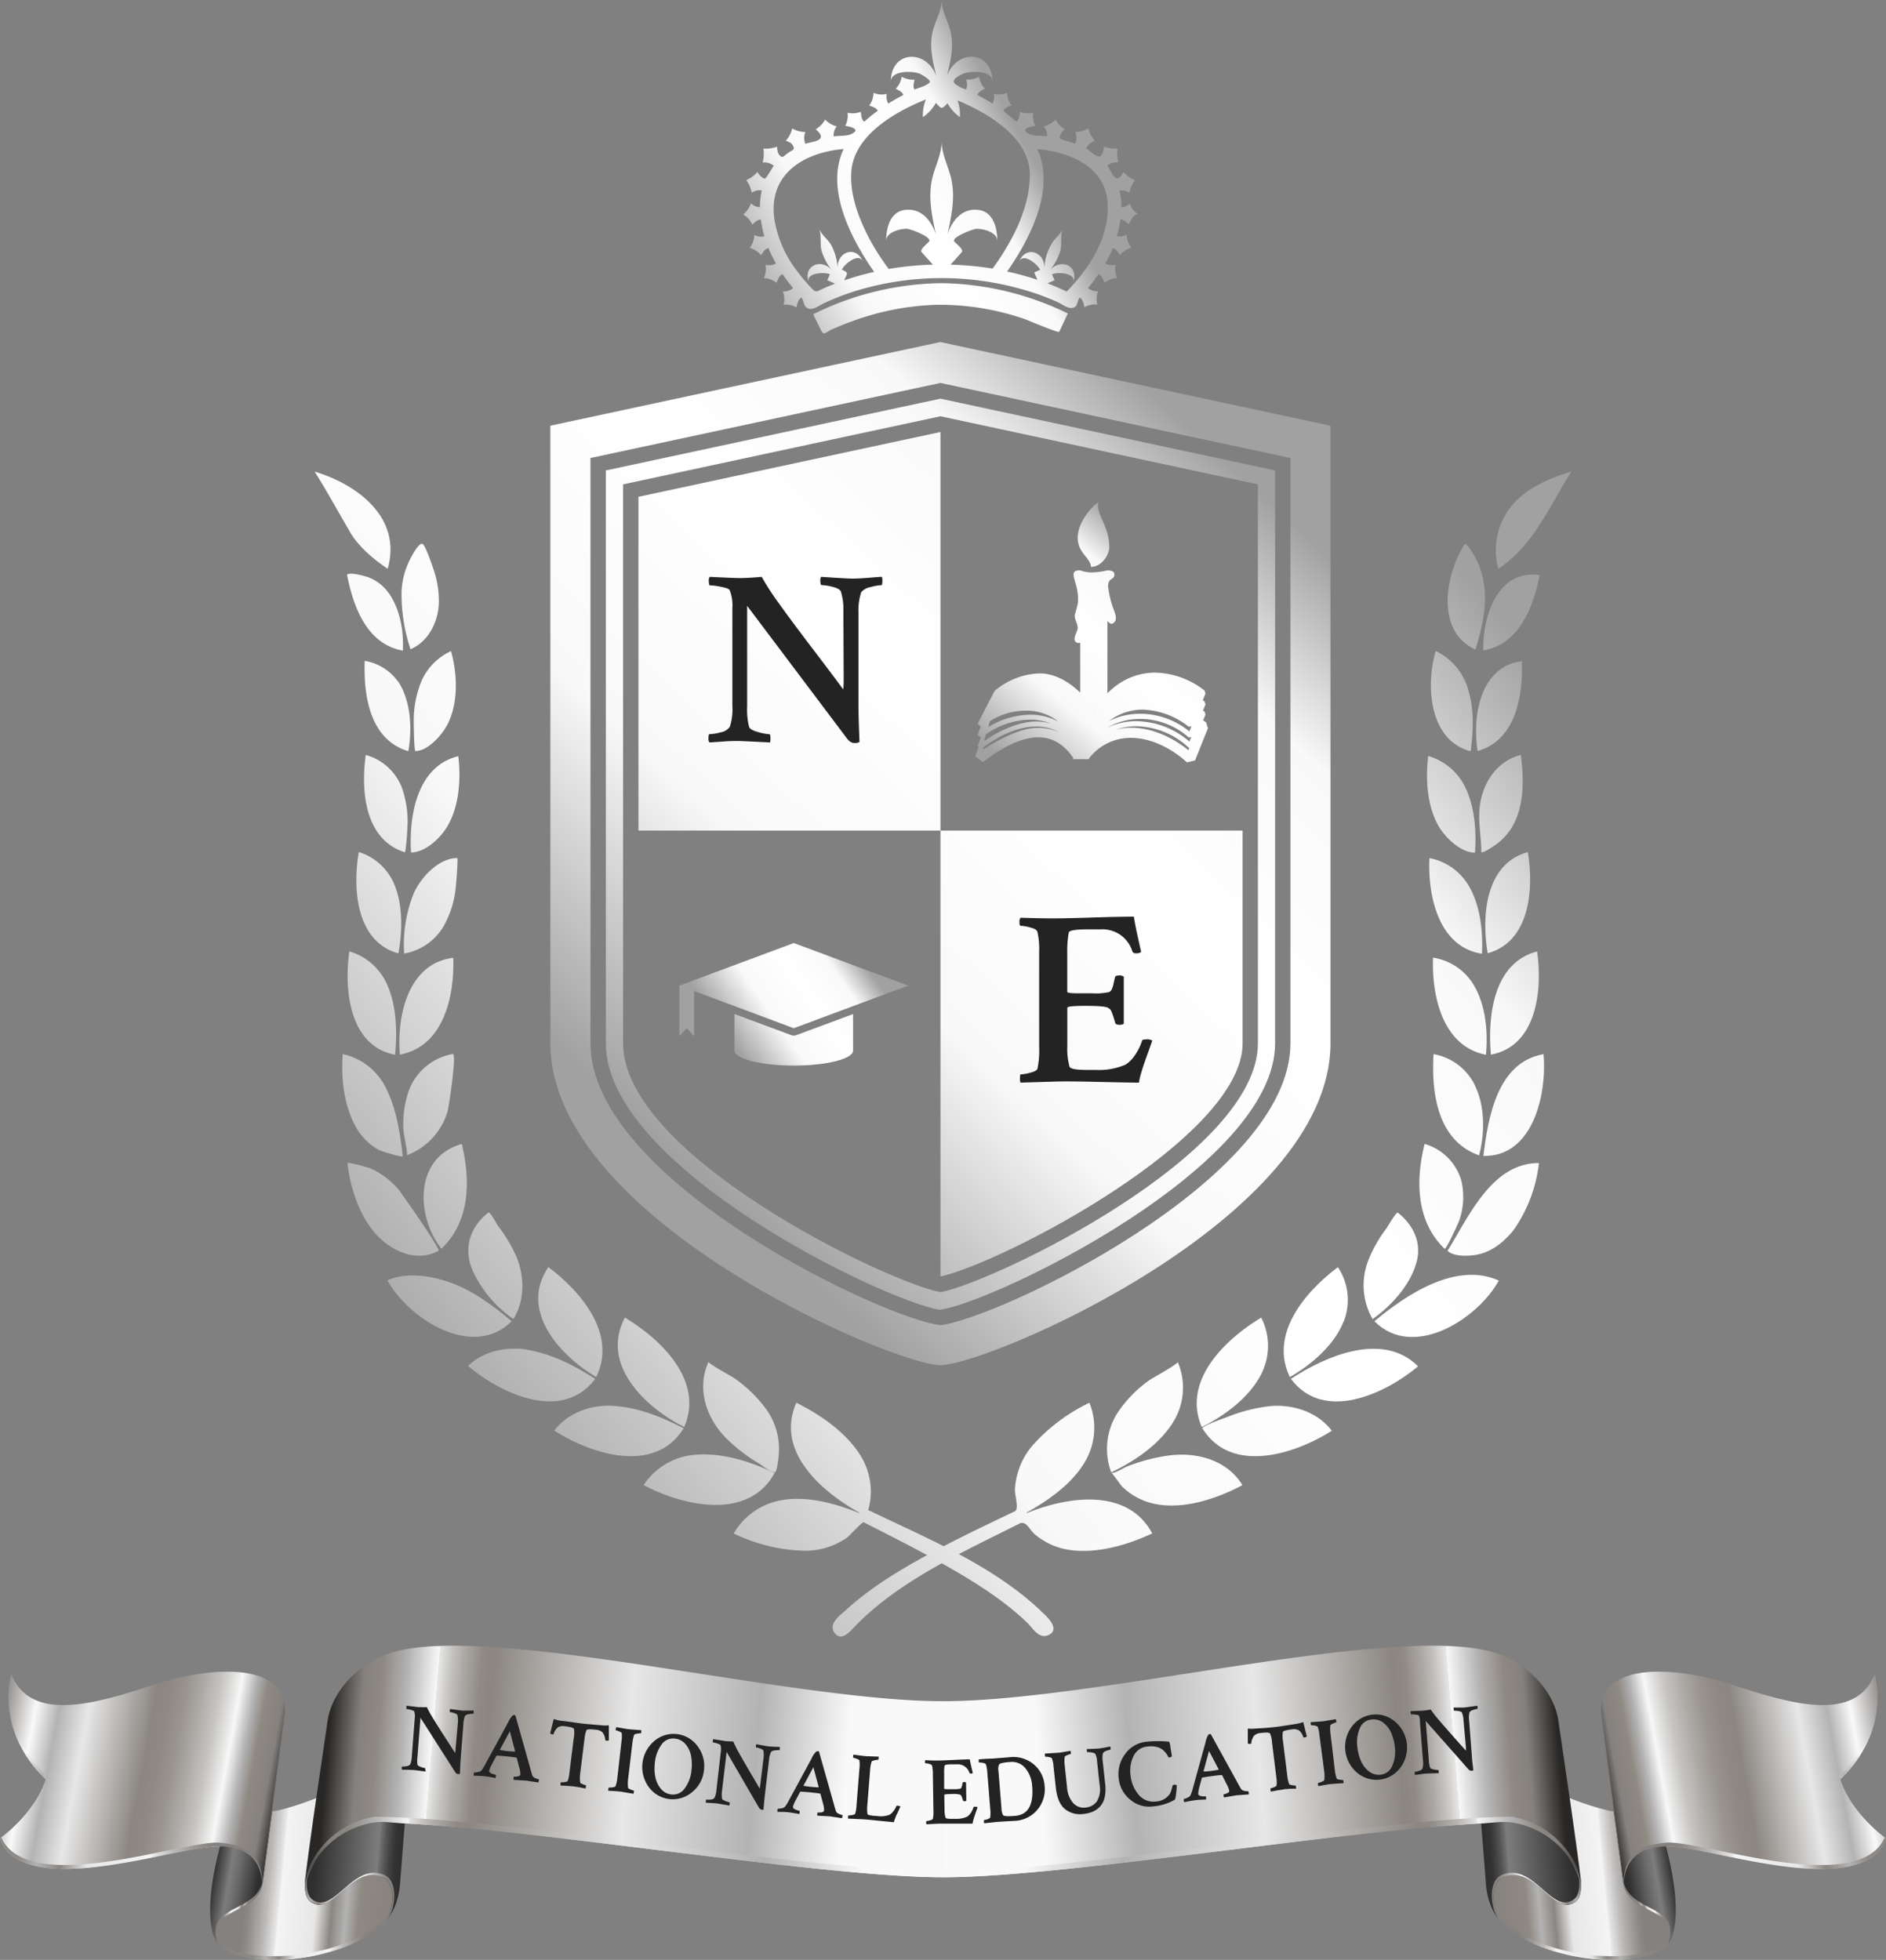 <svg xmlns="http://www.w3.org/2000/svg" xmlns:xlink="http://www.w3.org/1999/xlink" viewBox="0 0 438.64 455.81"><rect x="0" y="0" width="438.64" height="455.81" fill="#808080" stroke="none"/><defs><style>.cls-1{fill:url(#New_Gradient_Swatch_2);}.cls-2{fill:url(#New_Gradient_Swatch_2-2);}.cls-3{fill:url(#New_Gradient_Swatch_2-3);}.cls-4{fill:url(#New_Gradient_Swatch_2-4);}.cls-5{fill:url(#New_Gradient_Swatch_2-5);}.cls-6{fill:url(#New_Gradient_Swatch_2-6);}.cls-7{fill:url(#New_Gradient_Swatch_2-7);}.cls-8{fill:url(#New_Gradient_Swatch_2-8);}.cls-9{fill:url(#New_Gradient_Swatch_2-9);}.cls-10{fill:url(#New_Gradient_Swatch_2-10);}.cls-11{fill:url(#New_Gradient_Swatch_2-11);}.cls-12{fill:url(#New_Gradient_Swatch_2-12);}.cls-13{fill:url(#New_Gradient_Swatch_2-13);}.cls-14{fill:url(#New_Gradient_Swatch_2-14);}.cls-15{fill:url(#New_Gradient_Swatch_2-15);}.cls-16{fill:url(#New_Gradient_Swatch_2-16);}.cls-17{fill:url(#New_Gradient_Swatch_2-17);}.cls-18{fill:url(#New_Gradient_Swatch_2-18);}.cls-19{fill:url(#New_Gradient_Swatch_2-19);}.cls-20{fill:url(#New_Gradient_Swatch_2-20);}.cls-21{fill:url(#New_Gradient_Swatch_2-21);}.cls-22{fill:url(#New_Gradient_Swatch_2-22);}.cls-23{fill:url(#New_Gradient_Swatch_2-23);}.cls-24{fill:url(#New_Gradient_Swatch_2-24);}.cls-25{fill:url(#New_Gradient_Swatch_2-25);}.cls-26{fill:url(#New_Gradient_Swatch_2-26);}.cls-27{fill:url(#New_Gradient_Swatch_2-27);}.cls-28{fill:url(#New_Gradient_Swatch_2-28);}.cls-29{fill:url(#New_Gradient_Swatch_2-29);}.cls-30{fill:url(#New_Gradient_Swatch_2-30);}.cls-31{fill:url(#New_Gradient_Swatch_2-31);}.cls-32{fill:url(#New_Gradient_Swatch_2-32);}.cls-33{fill:url(#New_Gradient_Swatch_2-33);}.cls-34{fill:url(#New_Gradient_Swatch_2-34);}.cls-35{fill:url(#New_Gradient_Swatch_2-35);}.cls-36{fill:url(#New_Gradient_Swatch_2-36);}.cls-37{fill:url(#New_Gradient_Swatch_2-37);}.cls-38{fill:url(#New_Gradient_Swatch_2-38);}.cls-39{fill:url(#New_Gradient_Swatch_2-39);}.cls-40{fill:url(#New_Gradient_Swatch_2-40);}.cls-41{fill:url(#New_Gradient_Swatch_2-41);}.cls-42{fill:url(#New_Gradient_Swatch_2-42);}.cls-43{fill:url(#New_Gradient_Swatch_2-43);}.cls-44{fill:url(#New_Gradient_Swatch_2-44);}.cls-45{fill:url(#New_Gradient_Swatch_2-45);}.cls-46{fill:url(#New_Gradient_Swatch_2-46);}.cls-47{fill:url(#New_Gradient_Swatch_2-47);}.cls-48{fill:url(#New_Gradient_Swatch_2-48);}.cls-49{fill:url(#New_Gradient_Swatch_2-49);}.cls-50{fill:url(#New_Gradient_Swatch_2-50);}.cls-51{fill:url(#New_Gradient_Swatch_2-51);}.cls-52{fill:url(#New_Gradient_Swatch_2-52);}.cls-53{fill:url(#New_Gradient_Swatch_2-53);}.cls-54{fill:url(#New_Gradient_Swatch_2-54);}.cls-55{fill:url(#New_Gradient_Swatch_2-55);}.cls-56{fill:url(#New_Gradient_Swatch_2-56);}.cls-57{fill:url(#New_Gradient_Swatch_2-57);}.cls-58{fill:url(#New_Gradient_Swatch_2-58);}.cls-59{fill:url(#New_Gradient_Swatch_2-59);}.cls-60{fill:url(#linear-gradient);}.cls-61{fill:url(#linear-gradient-2);}.cls-62{fill:url(#linear-gradient-3);}.cls-63{fill:url(#linear-gradient-4);}.cls-64{fill:url(#linear-gradient-5);}.cls-65{fill:url(#linear-gradient-6);}.cls-66{fill:url(#linear-gradient-7);}.cls-67{fill:url(#linear-gradient-8);}.cls-68{fill:url(#linear-gradient-9);}.cls-69{fill:url(#linear-gradient-10);}.cls-70{fill:url(#linear-gradient-11);}.cls-71{fill:url(#linear-gradient-12);}.cls-72{fill:url(#linear-gradient-13);}.cls-73{fill:url(#linear-gradient-14);}.cls-74{fill:url(#linear-gradient-15);}.cls-75{fill:url(#linear-gradient-16);}.cls-76{fill:url(#linear-gradient-17);}.cls-77{fill:url(#linear-gradient-18);}.cls-78{fill:url(#linear-gradient-19);}.cls-79{fill:url(#linear-gradient-20);}.cls-80{fill:url(#linear-gradient-21);}.cls-81{fill:url(#linear-gradient-22);}.cls-82{fill:#232323;}</style><linearGradient id="New_Gradient_Swatch_2" x1="128.89" y1="275.7" x2="312.39" y2="77.2" gradientUnits="userSpaceOnUse"><stop offset="0.09" stop-color="#a1a1a1"/><stop offset="0.33" stop-color="#f9f9f9"/><stop offset="0.54" stop-color="#fff"/><stop offset="0.71" stop-color="#f9f9f9"/><stop offset="0.85" stop-color="#a1a1a1"/></linearGradient><linearGradient id="New_Gradient_Swatch_2-2" x1="130.24" y1="276.94" x2="313.74" y2="78.44" xlink:href="#New_Gradient_Swatch_2"/><linearGradient id="New_Gradient_Swatch_2-3" x1="97.91" y1="247.06" x2="281.41" y2="48.56" xlink:href="#New_Gradient_Swatch_2"/><linearGradient id="New_Gradient_Swatch_2-4" x1="169.37" y1="313.12" x2="352.87" y2="114.62" xlink:href="#New_Gradient_Swatch_2"/><linearGradient id="New_Gradient_Swatch_2-5" x1="166.65" y1="75.22" x2="251.65" y2="27.22" xlink:href="#New_Gradient_Swatch_2"/><linearGradient id="New_Gradient_Swatch_2-6" x1="178.96" y1="97.02" x2="263.96" y2="49.02" xlink:href="#New_Gradient_Swatch_2"/><linearGradient id="New_Gradient_Swatch_2-7" x1="237.22" y1="189.58" x2="288.56" y2="128.24" xlink:href="#New_Gradient_Swatch_2"/><linearGradient id="New_Gradient_Swatch_2-8" x1="215.7" y1="171.56" x2="267.03" y2="110.23" xlink:href="#New_Gradient_Swatch_2"/><linearGradient id="New_Gradient_Swatch_2-9" x1="227.01" y1="181.03" x2="278.35" y2="119.69" xlink:href="#New_Gradient_Swatch_2"/><linearGradient id="New_Gradient_Swatch_2-10" x1="170.44" y1="250.27" x2="209.1" y2="223.27" xlink:href="#New_Gradient_Swatch_2"/><linearGradient id="New_Gradient_Swatch_2-11" x1="165.2" y1="242.78" x2="203.87" y2="215.78" xlink:href="#New_Gradient_Swatch_2"/><linearGradient id="New_Gradient_Swatch_2-12" x1="-39.86" y1="221.08" x2="277.46" y2="-40.24" xlink:href="#New_Gradient_Swatch_2"/><linearGradient id="New_Gradient_Swatch_2-13" x1="-27.08" y1="236.62" x2="290.26" y2="-24.72" xlink:href="#New_Gradient_Swatch_2"/><linearGradient id="New_Gradient_Swatch_2-14" x1="-24.95" y1="239.18" x2="292.36" y2="-22.14" xlink:href="#New_Gradient_Swatch_2"/><linearGradient id="New_Gradient_Swatch_2-15" x1="-15.34" y1="250.87" x2="302" y2="-10.46" xlink:href="#New_Gradient_Swatch_2"/><linearGradient id="New_Gradient_Swatch_2-16" x1="-11.32" y1="255.75" x2="306.02" y2="-5.58" xlink:href="#New_Gradient_Swatch_2"/><linearGradient id="New_Gradient_Swatch_2-17" x1="-4.33" y1="264.25" x2="313.01" y2="2.91" xlink:href="#New_Gradient_Swatch_2"/><linearGradient id="New_Gradient_Swatch_2-18" x1="0.49" y1="270.1" x2="317.83" y2="8.76" xlink:href="#New_Gradient_Swatch_2"/><linearGradient id="New_Gradient_Swatch_2-19" x1="6.36" y1="277.21" x2="323.68" y2="15.89" xlink:href="#New_Gradient_Swatch_2"/><linearGradient id="New_Gradient_Swatch_2-20" x1="11.6" y1="283.58" x2="328.93" y2="22.25" xlink:href="#New_Gradient_Swatch_2"/><linearGradient id="New_Gradient_Swatch_2-21" x1="17.21" y1="290.4" x2="334.56" y2="29.06" xlink:href="#New_Gradient_Swatch_2"/><linearGradient id="New_Gradient_Swatch_2-22" x1="22.59" y1="296.92" x2="339.92" y2="35.59" xlink:href="#New_Gradient_Swatch_2"/><linearGradient id="New_Gradient_Swatch_2-23" x1="28.91" y1="304.6" x2="346.24" y2="43.27" xlink:href="#New_Gradient_Swatch_2"/><linearGradient id="New_Gradient_Swatch_2-24" x1="33.95" y1="310.73" x2="351.3" y2="49.38" xlink:href="#New_Gradient_Swatch_2"/><linearGradient id="New_Gradient_Swatch_2-25" x1="42.42" y1="321.01" x2="359.75" y2="59.68" xlink:href="#New_Gradient_Swatch_2"/><linearGradient id="New_Gradient_Swatch_2-26" x1="46.37" y1="325.81" x2="363.71" y2="64.47" xlink:href="#New_Gradient_Swatch_2"/><linearGradient id="New_Gradient_Swatch_2-27" x1="58.49" y1="340.51" x2="375.81" y2="79.19" xlink:href="#New_Gradient_Swatch_2"/><linearGradient id="New_Gradient_Swatch_2-28" x1="59.29" y1="341.49" x2="376.63" y2="80.15" xlink:href="#New_Gradient_Swatch_2"/><linearGradient id="New_Gradient_Swatch_2-29" x1="74.47" y1="359.93" x2="391.81" y2="98.59" xlink:href="#New_Gradient_Swatch_2"/><linearGradient id="New_Gradient_Swatch_2-30" x1="72.43" y1="357.44" x2="389.74" y2="96.13" xlink:href="#New_Gradient_Swatch_2"/><linearGradient id="New_Gradient_Swatch_2-31" x1="89.2" y1="377.81" x2="406.53" y2="116.47" xlink:href="#New_Gradient_Swatch_2"/><linearGradient id="New_Gradient_Swatch_2-32" x1="85.89" y1="373.8" x2="403.24" y2="112.45" xlink:href="#New_Gradient_Swatch_2"/><linearGradient id="New_Gradient_Swatch_2-33" x1="103.3" y1="394.93" x2="420.63" y2="133.6" xlink:href="#New_Gradient_Swatch_2"/><linearGradient id="New_Gradient_Swatch_2-34" x1="99.21" y1="389.96" x2="416.53" y2="128.63" xlink:href="#New_Gradient_Swatch_2"/><linearGradient id="New_Gradient_Swatch_2-35" x1="127.85" y1="424.74" x2="445.18" y2="163.41" xlink:href="#New_Gradient_Swatch_2"/><linearGradient id="New_Gradient_Swatch_2-36" x1="70.47" y1="355.06" x2="387.8" y2="93.73" xlink:href="#New_Gradient_Swatch_2"/><linearGradient id="New_Gradient_Swatch_2-37" x1="74.05" y1="359.38" x2="391.36" y2="98.06" xlink:href="#New_Gradient_Swatch_2"/><linearGradient id="New_Gradient_Swatch_2-38" x1="79.21" y1="365.68" x2="396.55" y2="104.35" xlink:href="#New_Gradient_Swatch_2"/><linearGradient id="New_Gradient_Swatch_2-39" x1="84.35" y1="371.92" x2="401.68" y2="110.59" xlink:href="#New_Gradient_Swatch_2"/><linearGradient id="New_Gradient_Swatch_2-40" x1="89.09" y1="377.66" x2="406.41" y2="116.33" xlink:href="#New_Gradient_Swatch_2"/><linearGradient id="New_Gradient_Swatch_2-41" x1="95.98" y1="386.04" x2="413.31" y2="124.71" xlink:href="#New_Gradient_Swatch_2"/><linearGradient id="New_Gradient_Swatch_2-42" x1="100.46" y1="391.49" x2="417.8" y2="130.15" xlink:href="#New_Gradient_Swatch_2"/><linearGradient id="New_Gradient_Swatch_2-43" x1="107.95" y1="400.6" x2="425.3" y2="139.26" xlink:href="#New_Gradient_Swatch_2"/><linearGradient id="New_Gradient_Swatch_2-44" x1="112.48" y1="406.07" x2="429.8" y2="144.74" xlink:href="#New_Gradient_Swatch_2"/><linearGradient id="New_Gradient_Swatch_2-45" x1="119.76" y1="414.93" x2="437.1" y2="153.59" xlink:href="#New_Gradient_Swatch_2"/><linearGradient id="New_Gradient_Swatch_2-46" x1="124.63" y1="420.85" x2="441.97" y2="159.51" xlink:href="#New_Gradient_Swatch_2"/><linearGradient id="New_Gradient_Swatch_2-47" x1="130.71" y1="428.22" x2="448.05" y2="166.89" xlink:href="#New_Gradient_Swatch_2"/><linearGradient id="New_Gradient_Swatch_2-48" x1="136.46" y1="435.21" x2="453.8" y2="173.87" xlink:href="#New_Gradient_Swatch_2"/><linearGradient id="New_Gradient_Swatch_2-49" x1="139.12" y1="438.46" x2="456.48" y2="177.11" xlink:href="#New_Gradient_Swatch_2"/><linearGradient id="New_Gradient_Swatch_2-50" x1="146.89" y1="447.87" x2="464.23" y2="186.53" xlink:href="#New_Gradient_Swatch_2"/><linearGradient id="New_Gradient_Swatch_2-51" x1="142.43" y1="442.44" x2="459.76" y2="181.11" xlink:href="#New_Gradient_Swatch_2"/><linearGradient id="New_Gradient_Swatch_2-52" x1="151.78" y1="453.81" x2="469.12" y2="192.47" xlink:href="#New_Gradient_Swatch_2"/><linearGradient id="New_Gradient_Swatch_2-53" x1="142.29" y1="442.27" x2="459.61" y2="180.94" xlink:href="#New_Gradient_Swatch_2"/><linearGradient id="New_Gradient_Swatch_2-54" x1="151.71" y1="453.72" x2="469.05" y2="192.39" xlink:href="#New_Gradient_Swatch_2"/><linearGradient id="New_Gradient_Swatch_2-55" x1="140.3" y1="439.86" x2="457.63" y2="178.53" xlink:href="#New_Gradient_Swatch_2"/><linearGradient id="New_Gradient_Swatch_2-56" x1="149.97" y1="451.61" x2="467.31" y2="190.27" xlink:href="#New_Gradient_Swatch_2"/><linearGradient id="New_Gradient_Swatch_2-57" x1="137.17" y1="436.06" x2="454.51" y2="174.73" xlink:href="#New_Gradient_Swatch_2"/><linearGradient id="New_Gradient_Swatch_2-58" x1="147.17" y1="448.2" x2="464.5" y2="186.87" xlink:href="#New_Gradient_Swatch_2"/><linearGradient id="New_Gradient_Swatch_2-59" x1="140.2" y1="439.84" x2="457.53" y2="178.51" xlink:href="#New_Gradient_Swatch_2"/><linearGradient id="linear-gradient" x1="345.12" y1="432.06" x2="386.86" y2="428.05" gradientUnits="userSpaceOnUse"><stop offset="0" stop-color="#85817e"/><stop offset="0.21" stop-color="#8f8983"/><stop offset="0.28" stop-color="#b3b3b3"/><stop offset="0.36" stop-color="#8b8681"/><stop offset="0.45" stop-color="#e7e7e7"/><stop offset="0.65" stop-color="#f4f4f4"/><stop offset="0.66" stop-color="#e7e6e6"/><stop offset="0.72" stop-color="#bdbbb9"/><stop offset="0.78" stop-color="#9e9b99"/><stop offset="0.82" stop-color="#8c8885"/><stop offset="0.85" stop-color="#85817e"/></linearGradient><linearGradient id="linear-gradient-2" x1="347.39" y1="449.29" x2="387.23" y2="445.46" gradientUnits="userSpaceOnUse"><stop offset="0.15" stop-color="#85817e"/><stop offset="0.18" stop-color="#8c8885"/><stop offset="0.22" stop-color="#9e9b99"/><stop offset="0.28" stop-color="#bdbbb9"/><stop offset="0.34" stop-color="#e7e6e6"/><stop offset="0.35" stop-color="#f4f4f4"/><stop offset="0.55" stop-color="#e7e7e7"/><stop offset="0.64" stop-color="#8b8681"/><stop offset="0.72" stop-color="#b3b3b3"/><stop offset="0.79" stop-color="#8f8983"/><stop offset="1" stop-color="#85817e"/></linearGradient><linearGradient id="linear-gradient-3" x1="221.06" y1="420.81" x2="362.69" y2="409.12" gradientUnits="userSpaceOnUse"><stop offset="0.15" stop-color="#f9f9f9"/><stop offset="0.3" stop-color="#b3b3b3"/><stop offset="0.51" stop-color="#e7e7e7"/><stop offset="0.74" stop-color="#8b8681"/><stop offset="0.76" stop-color="#8f8a85"/><stop offset="0.77" stop-color="#9a9591"/><stop offset="0.79" stop-color="#aca9a5"/><stop offset="0.81" stop-color="#c6c4c2"/><stop offset="0.83" stop-color="#e7e7e6"/><stop offset="0.83" stop-color="#f8f8f8"/><stop offset="0.88" stop-color="#b3b3b3"/><stop offset="0.92" stop-color="#8f8983"/><stop offset="0.95" stop-color="#85817e"/><stop offset="1" stop-color="#292725"/></linearGradient><linearGradient id="linear-gradient-4" x1="214.99" y1="425.75" x2="369.35" y2="434.09" xlink:href="#linear-gradient-3"/><linearGradient id="linear-gradient-5" x1="373.48" y1="417.49" x2="440.1" y2="405.27" gradientUnits="userSpaceOnUse"><stop offset="0" stop-color="#292725"/><stop offset="0.05" stop-color="#85817e"/><stop offset="0.11" stop-color="#8f8983"/><stop offset="0.15" stop-color="#b3b3b3"/><stop offset="0.2" stop-color="#f8f8f8"/><stop offset="0.22" stop-color="#e7e7e6"/><stop offset="0.27" stop-color="#c6c4c2"/><stop offset="0.33" stop-color="#aca9a5"/><stop offset="0.38" stop-color="#9a9591"/><stop offset="0.43" stop-color="#8f8a85"/><stop offset="0.48" stop-color="#8b8681"/><stop offset="0.7" stop-color="#e7e7e7"/><stop offset="0.8" stop-color="#b3b3b3"/><stop offset="0.88" stop-color="#f9f9f9"/><stop offset="1" stop-color="#85817e"/></linearGradient><linearGradient id="linear-gradient-6" x1="375.93" y1="422.25" x2="439.28" y2="401.65" xlink:href="#linear-gradient-5"/><linearGradient id="linear-gradient-7" x1="376.57" y1="423.73" x2="439.76" y2="403.18" xlink:href="#linear-gradient-2"/><linearGradient id="linear-gradient-8" x1="345.77" y1="435.18" x2="366.82" y2="433.52" gradientUnits="userSpaceOnUse"><stop offset="0" stop-color="#2f2f2f"/><stop offset="0.06" stop-color="#333"/><stop offset="0.11" stop-color="#3f3f3f"/><stop offset="0.17" stop-color="#545454"/><stop offset="0.23" stop-color="#707070"/><stop offset="0.25" stop-color="#7d7d7d"/><stop offset="0.79" stop-color="#3f3f3f"/><stop offset="0.93" stop-color="#2f2f2f"/></linearGradient><linearGradient id="linear-gradient-9" x1="346.85" y1="443.89" x2="371.08" y2="433.66" xlink:href="#linear-gradient-2"/><linearGradient id="linear-gradient-10" x1="389.88" y1="440.38" x2="379.48" y2="442.17" gradientUnits="userSpaceOnUse"><stop offset="0" stop-color="#2f2f2f"/><stop offset="0.24" stop-color="#606060"/><stop offset="0.37" stop-color="#7d7d7d"/><stop offset="0.55" stop-color="#6b6b6b"/><stop offset="0.9" stop-color="#3d3d3d"/><stop offset="1" stop-color="#2f2f2f"/></linearGradient><linearGradient id="linear-gradient-11" x1="387.61" y1="442.73" x2="379.55" y2="444.12" xlink:href="#linear-gradient-2"/><linearGradient id="linear-gradient-12" x1="-916.72" y1="432.06" x2="-874.98" y2="428.05" gradientTransform="matrix(-1, 0, 0, 1, -823.21, 0)" xlink:href="#linear-gradient"/><linearGradient id="linear-gradient-13" x1="-914.46" y1="449.29" x2="-874.62" y2="445.46" gradientTransform="matrix(-1, 0, 0, 1, -823.21, 0)" xlink:href="#linear-gradient-2"/><linearGradient id="linear-gradient-14" x1="-1040.79" y1="420.81" x2="-899.16" y2="409.12" gradientTransform="matrix(-1, 0, 0, 1, -823.21, 0)" xlink:href="#linear-gradient-3"/><linearGradient id="linear-gradient-15" x1="-1046.86" y1="425.75" x2="-892.49" y2="434.09" gradientTransform="matrix(-1, 0, 0, 1, -823.21, 0)" xlink:href="#linear-gradient-3"/><linearGradient id="linear-gradient-16" x1="-888.37" y1="417.48" x2="-821.75" y2="405.27" gradientTransform="matrix(-1, 0, 0, 1, -823.21, 0)" xlink:href="#linear-gradient-5"/><linearGradient id="linear-gradient-17" x1="-885.95" y1="422.26" x2="-822.56" y2="401.65" gradientTransform="matrix(-1, 0, 0, 1, -823.21, 0)" xlink:href="#linear-gradient-5"/><linearGradient id="linear-gradient-18" x1="-885.27" y1="423.73" x2="-822.1" y2="403.18" gradientTransform="matrix(-1, 0, 0, 1, -823.21, 0)" xlink:href="#linear-gradient-2"/><linearGradient id="linear-gradient-19" x1="-916.08" y1="435.18" x2="-895.03" y2="433.52" gradientTransform="matrix(-1, 0, 0, 1, -823.21, 0)" xlink:href="#linear-gradient-8"/><linearGradient id="linear-gradient-20" x1="-914.99" y1="443.89" x2="-890.77" y2="433.67" gradientTransform="matrix(-1, 0, 0, 1, -823.21, 0)" xlink:href="#linear-gradient-2"/><linearGradient id="linear-gradient-21" x1="-871.96" y1="440.38" x2="-882.36" y2="442.16" gradientTransform="matrix(-1, 0, 0, 1, -823.21, 0)" xlink:href="#linear-gradient-10"/><linearGradient id="linear-gradient-22" x1="-874.23" y1="442.73" x2="-882.3" y2="444.11" gradientTransform="matrix(-1, 0, 0, 1, -823.21, 0)" xlink:href="#linear-gradient-2"/></defs><g id="Layer_2" data-name="Layer 2"><g id="Layer_1-2" data-name="Layer 1"><path class="cls-1" d="M309.44,99V242.65c0,40.93-79.83,74.85-90.71,74.85S128,283.58,128,242.65V99l90.7-19.45Zm-9.31,143.65V106.52l-81.4-17.46-81.4,17.46V242.65c0,32,68.62,64.2,81.4,65.54C231.51,306.85,300.13,274.64,300.13,242.65Z"/><path class="cls-2" d="M218.73,304.59l-.32,0c-12.89-2.14-77.5-33.15-77.5-61.89V109.41l77.82-16.69.42.09,77.41,16.6V242.65c0,28.74-64.62,59.75-77.5,61.89ZM144.91,112.65v130c0,26,61.15,55.44,73.82,57.88,12.67-2.44,73.83-31.93,73.83-57.88v-130L218.73,96.81Z"/><polygon class="cls-3" points="148.49 193.16 218.73 193.16 218.73 100.47 148.49 115.54 148.49 193.16"/><path class="cls-4" d="M218.73,193.17V296.88C233.4,293.6,289,264.6,289,242.65V193.17Z"/><g id="crown"><path class="cls-5" d="M264,49.33a4.31,4.31,0,0,1-1.2-2,3,3,0,0,1-2,.88,16.75,16.75,0,0,0-.42-3.87,3,3,0,0,1,2.28.52,7.42,7.42,0,0,1,1.3-2.94A7.23,7.23,0,0,1,261.29,40c-.3.48-.63,1.18-1.16,1.4-1.16.48-1.82-1.94-2.58-2.88a3.16,3.16,0,0,1,2.55-.73,7.71,7.71,0,0,1-.17-3.24,8,8,0,0,1-3.21-.45,3.49,3.49,0,0,1-.62,2.07c-.71.88-2.53-1.1-3.48-1.62.42-1.05,1.08-1.36,2-1.86a6.14,6.14,0,0,1-1.48-2.83,6,6,0,0,1-3.06.83,3.47,3.47,0,0,1,0,2.72c-.59-.23-3.78-1-3.68-1.42a3.47,3.47,0,0,1,1.28-1.93,5.8,5.8,0,0,1-2.18-2.27,5.67,5.67,0,0,1-2.71,1.59,3.21,3.21,0,0,1,.72,2.35c-1.89-.28-3.87.16-5.11-1.31,0-.81,1.93-1.06,2.4-1.16a5.12,5.12,0,0,1-.51-3.06,5.13,5.13,0,0,1-3.1-.21c-.12.89-.08,1.69-.78,2.34-.42-.39-3.17-2.51-3-2.74a3.68,3.68,0,0,1,1.85-1.08,4.84,4.84,0,0,1-1-2.94,4.93,4.93,0,0,1-3.08.25,3.31,3.31,0,0,1-.37,2.26c-1.14-.72-2.32-1.39-3.52-2,.36-.8,1.05-1.05,1.78-1.47a5,5,0,0,1-1.36-2.78,5.29,5.29,0,0,1-3,.68,3.2,3.2,0,0,1,0,2.3,7.61,7.61,0,0,1-2.61-1.34c-1-.94,1-1.9,1.9-2.31,1.55-.7,6.82-.89,6.82,1.84,0-7.25-8.2-7.69-10.57-1.37.79-3.28,1.59-6.52.91-9.9C220.68,5.18,219,2.63,219,0c0,2.63-1.66,5.18-2.17,7.74-.67,3.38.13,6.62.91,9.9-2.36-6.33-10.56-5.88-10.56,1.37,0-2.73,5.27-2.54,6.81-1.84.44.2,2.69,1.53,2.23,2-.9.9-2.37,1.15-3.52,1.66-.44-.75-.15-1.5,0-2.3a5.37,5.37,0,0,1-3-.68,5.08,5.08,0,0,1-1.36,2.78c.72.42,1.42.66,1.77,1.46-1.2.62-2.38,1.28-3.52,2a3.46,3.46,0,0,1-.36-2.25,4.9,4.9,0,0,1-3.07-.25,5,5,0,0,1-1,2.94c.76.3,1.54.47,2,1.23A31.65,31.65,0,0,0,201,28.32c-.71-.63-.68-1.43-.79-2.32a5.18,5.18,0,0,1-3.09.21,5.13,5.13,0,0,1-.53,3.06c.48.1,2.36.34,2.4,1.15-1.25,1.48-3.19,1-5.09,1.32a3.19,3.19,0,0,1,.7-2.35,5.6,5.6,0,0,1-2.7-1.59,5.87,5.87,0,0,1-2.18,2.27c.42.41,1,.85,1.17,1.44.33,1.41-2.36,1.46-3.57,1.94a3.5,3.5,0,0,1,0-2.75,6,6,0,0,1-3.07-.83,6.14,6.14,0,0,1-1.48,2.83c.47.24,1.25.48,1.52.95.75,1.31.19,1.07-1,1.91s-1.23,1.46-2.18.3a3.43,3.43,0,0,1-.36-1.75,7.75,7.75,0,0,1-3.2.45,7.87,7.87,0,0,1-.19,3.24,3.31,3.31,0,0,1,2.6.76c-.39.48-1.85,3.17-2.16,3A3.49,3.49,0,0,1,176.16,40a7,7,0,0,1-2.61,1.88,7.4,7.4,0,0,1,1.29,2.94,3,3,0,0,1,2.33-.51,17.23,17.23,0,0,0-.42,3.86,3,3,0,0,1-2.09-.88,5.86,5.86,0,0,1-1.8,2.59,5.4,5.4,0,0,1,2.1,2.34c.61-.52,1.13-1.14,2-1.15a25.69,25.69,0,0,0,.8,3.88,3.06,3.06,0,0,1-2.3-.31,5.51,5.51,0,0,1-1.08,3A5.68,5.68,0,0,1,177,59.34c.49-.7.84-1.43,1.72-1.64a30.23,30.23,0,0,0,1.75,3.57,3.24,3.24,0,0,1-2.43.3,5.36,5.36,0,0,1-.37,3.11,5.29,5.29,0,0,1,2.93,1.09c.35-.83.55-1.62,1.41-2A40,40,0,0,0,184.45,67a3.35,3.35,0,0,1-2.39.79,4.78,4.78,0,0,1,.17,3.1,5,5,0,0,1,3,.59c.23-.91.32-1.71,1.13-2.27.71.76.41,1.86,1.37,2.43,1.21.72,2.91-.67,4-1.17a60,60,0,0,1,8.6-3.2,68.61,68.61,0,0,1,37-.1A60.13,60.13,0,0,1,246,70.26c1,.46,2.49,1.67,3.64,1.3s.81-1.62,1.49-2.38c.79.56.86,1.37,1.1,2.25a5,5,0,0,1,3-.59,4.91,4.91,0,0,1,.17-3.1,3.32,3.32,0,0,1-2.35-.76,40.16,40.16,0,0,0,2.45-3.22c.84.41,1,1.2,1.37,2a5.29,5.29,0,0,1,2.93-1.09,5.35,5.35,0,0,1-.36-3.11,3.26,3.26,0,0,1-2.4-.28,31.32,31.32,0,0,0,1.77-3.58c.85.22,1.19.94,1.66,1.63a5.83,5.83,0,0,1,2.63-1.73,5.61,5.61,0,0,1-1.07-3,3.14,3.14,0,0,1-2.27.32,25.74,25.74,0,0,0,.82-3.88c.82,0,1.33.64,1.92,1.14.37-.69,1.1-2.34,2.1-2.34l-.6-.56C263.68,49.07,264.29,49.61,264,49.33Zm-7.32-11.74c-.05-.14,0,0,0,0S256.68,37.57,256.68,37.59Zm-5.26-3.67c0,.2,0-.06,0,0Zm-65.37,0s.06.22,0,0Zm-5.26,3.63c.19.11,0,0,0,0ZM196.33,65.2c.73-1.64,1.17-1.72-.53-2.48.42-1.16,4-4.15,4.88-1.87-1.5-3.84-5.93-2.4-5.88,1.43a12.86,12.86,0,0,0-1.59-5.48c-.79-1.23-2.17-2.23-2.7-3.61.6,1.56.15,3.43.54,5.06a13.28,13.28,0,0,0,2.4,4.55c-2.55-2.87-6.79-.95-5.32,2.9-.88-2.3,3.75-2.49,4.88-1.9-.2.46-.4.91-.61,1.37l1.81.8c-.94.36-1.87.74-2.79,1.15-1.32.58-1.57,1.11-2.59,0A43.18,43.18,0,0,1,185.35,63a26.67,26.67,0,0,1-5.27-12.15c-1.4-10.4,6.84-15.37,16.13-16.2-4.39,9.24,1.79,21,7.1,28.59A67.54,67.54,0,0,0,196.33,65.2Zm24.75-3.65,2.6-2.9c.53-.59-1.23-1.92-1.7-2.44-.92-1,4.46-3,5.15-3,1.61,0,4.82.76,4.82,2.87,0-3-.89-6.83-4.4-7.26-3.71-.47-6.07,2.38-7.15,5.59.86-4.13,1.75-8.17.93-12.39-.58-3-2.32-6-2.32-9.12,0,3.09-1.72,6.11-2.31,9.12-.81,4.22.08,8.26.93,12.39-1.07-3.21-3.44-6.05-7.15-5.59-3.51.43-4.39,4.3-4.39,7.26,0-2.12,3.21-2.87,4.82-2.87.69,0,6.07,1.93,5.14,3-.47.52-2.22,1.85-1.69,2.44.87,1,1.74,1.93,2.6,2.9a72,72,0,0,0-10.26,1,55.45,55.45,0,0,1-4-6.11C200,51.54,197.59,45.63,198,39.9c.58-8.45,10.35-14,17.34-16.77a9.79,9.79,0,0,0-.69,4.11,9.59,9.59,0,0,0,3-3.3c1.44,1.45,1.26,1.55,2.74.08a9.61,9.61,0,0,0,2.86,3.22,9.82,9.82,0,0,0-.54-3.88c7,2.88,16.81,8.62,16.81,17.25,0,5.56-2.06,11-4.73,15.75a57.19,57.19,0,0,1-3.94,6.1A73.79,73.79,0,0,0,221.08,61.55Zm22.55,4.35,1.65-.73c-.21-.46-.41-.91-.61-1.37,1.12-.59,5.77-.4,4.87,1.9,1.5-3.85-2.76-5.75-5.32-2.9a13.21,13.21,0,0,0,2.41-4.55c.39-1.63-.06-3.5.53-5.06-.43,1.15-1.53,2-2.25,3a12,12,0,0,0-2,6.12c.05-3.84-4.4-5.26-5.89-1.43.9-2.28,4.45.7,4.88,1.87l-1.37.61c.25.58.51,1.15.77,1.73a66.59,66.59,0,0,0-7.07-1.94c5.28-7.53,11.38-19.28,7-28.48,7.42.65,15.85,4,16.37,12.51.49,8-4.18,15.13-9.51,20.63C246.63,67.1,245.13,66.47,243.63,65.9Z"/><path class="cls-6" d="M219,65.85a69,69,0,0,0-29.88,7.24L191.05,77c.54,1.11,1.28.13,2.26-.31q2.44-1.1,4.95-2a61.78,61.78,0,0,1,19.89-3.81,60.68,60.68,0,0,1,20,3.27c1.06.36,8,3.36,8.2,3,.68-1.41,1.35-2.83,2-4.25A69.19,69.19,0,0,0,219,65.85Z"/></g><path class="cls-7" d="M280.51,168c-.22-.17-.45-.31-.68-.48l.53-1.32-.19-.69-.37-.25.56-1.42-.19-.68c-.14-.11-.29-.2-.43-.3l.62-1.56-.19-.68a19.28,19.28,0,0,0-11.45-4.19c-5.7,0-11,3.12-14.22,9,.28-.28-5.23-8.82-12.76-8.82a17,17,0,0,0-10.32,4l-.16.19-3.89,7.53.73.6-.75,2,.77.57-.77,2,.28.21-.83,2.2,1.82,1.34c4.92-3.83,9.24-5.77,12.84-5.77,3.26,0,5.92,1.56,8.14,4.77v.32h3.68v-.2A12.19,12.19,0,0,1,263,171.6c4.3,0,9.06,2.07,13.06,5.7l1.88-.44,3-7.5Zm-50.28-.27.08-.06a15.64,15.64,0,0,1,8.24-2.39,11.92,11.92,0,0,1,7.59,2.53,14.09,14.09,0,0,0-6.58-1.59,19.05,19.05,0,0,0-9.75,2.91ZM229,171.8l.3-1a18.28,18.28,0,0,1,10.27-3.43,13.22,13.22,0,0,1,4.95.93,12.34,12.34,0,0,0-3.53-.51c-3.65,0-8.1,1.82-12.07,4.53Zm12.39-2.52c-3.61-.1-8.7,2.43-12.77,5.07l.08-.52c4.15-3.13,8.5-4.86,12.29-4.86a10.92,10.92,0,0,1,5.33,1.33A11.86,11.86,0,0,0,241.38,169.28Zm35,5.18c-4.15-3.33-8.94-5.22-13.36-5.22a15.15,15.15,0,0,0-3.52.45,14.79,14.79,0,0,1,4.75-.79,18.34,18.34,0,0,1,12.22,5l.14,0Zm.24-2a19.33,19.33,0,0,0-12.37-4.74,15.57,15.57,0,0,0-6.81,1.56,15,15,0,0,1,7.75-2.08,17,17,0,0,1,11.28,4.33l.58-.13Zm0-2.35A18.21,18.21,0,0,0,265.17,166a16.32,16.32,0,0,0-7.2,1.66,12.87,12.87,0,0,1,7.79-2.62,18.06,18.06,0,0,1,10.73,4l.61-.17Z"/><path class="cls-8" d="M258,127.27c0-5.07-3.1-7.46-2.56-10.39-.49,0-4.8,4-4.8,8.21,0,3.54,3.09,4.74,3.09,6.75C256.12,131.84,258,129.14,258,127.27Z"/><path class="cls-9" d="M259.09,141.94a21.31,21.31,0,0,1-1.3-5.08,2.59,2.59,0,0,1,.16-1.65c.21-.44,1-.68,1.15-1.15.34-1.12-.44-1.4-1.58-1.4a17.21,17.21,0,0,1-3.46.46,7,7,0,0,1-2.77-.46c-2.5-.17-1.44,1.68-1,3.53a11.55,11.55,0,0,1,.4,4.05,25.19,25.19,0,0,1-.69,2.62c-.22,1.12.64,2,.65,3.22,0,.76-1.5,2.79-.2,3.38a1,1,0,0,0,.78,0l0,15.8h6.33V144.42c.33.37.76.74,1.08.63C260.17,144.49,259.29,142.49,259.09,141.94Z"/><g id="Education_icon" data-name="Education icon"><path class="cls-10" d="M184.61,240.84h-.32l-13.47-5v8.5h0c0,1.92,6.17,3.48,13.79,3.48s13.8-1.56,13.8-3.48h0v-8.5l-13.47,5Z"/><polygon class="cls-11" points="184.61 219.32 158.01 229.22 158.01 229.22 158.01 240.96 159.72 239.13 161.44 240.96 161.44 230.5 170.82 233.99 184.61 239.13 198.41 233.99 211.22 229.22 184.61 219.32"/></g><path class="cls-12" d="M81.48,123.85c-2.8-4.72-5.35-9.54-8.31-14.17,10,3,20.38,10.73,17,22.61-3.23-2.16-6.7-5.06-8.7-8.44Z"/><path class="cls-13" d="M90.21,137.63c2.84,3.89,3.69,9,3.49,13.68-8.47-1.51-11.51-10.26-13-17.64.6-.6,3.29.1,3.94.28a9.91,9.91,0,0,1,5.53,3.68C91.13,138.9,89.31,136.35,90.21,137.63Z"/><path class="cls-14" d="M95.48,151a40.77,40.77,0,0,1-2.09-13.4,17.94,17.94,0,0,1,1.6-6.72c.39-.85,2.12-4.42,3.18-4.42.68,0,2.45,5.33,2.65,5.93a22.43,22.43,0,0,1,1.24,7.95C101.86,144.78,99.65,149.17,95.48,151Z"/><path class="cls-15" d="M93.52,160.12c2.1,4.37,2.27,9.87,1.45,14.58-9-2.65-10.43-13-10.15-21a11.82,11.82,0,0,1,8.7,6.41C94.94,163.06,90.5,154.23,93.52,160.12Z"/><path class="cls-16" d="M96.61,174.67c-.3,0-.39-6.23-.38-6.74a23.93,23.93,0,0,1,1.84-9.65,13.82,13.82,0,0,1,6.82-6.85c1.52,5.3,1.75,12.23-.89,17.19C102.8,170.87,99.57,174.67,96.61,174.67Z"/><path class="cls-17" d="M93.41,183.07a23.2,23.2,0,0,1,1.33,9.57c0,.34-.31,5.57-.62,5.57-9.38-3-10.2-14.42-9.05-22.63a12.54,12.54,0,0,1,8.34,7.49C96,189.38,92.15,179.92,93.41,183.07Z"/><path class="cls-18" d="M95.59,198.26c-.52-8.4,1.34-20.08,11-22.4.62,5.28.25,11.55-2.49,16.23C102.59,194.74,99,198.26,95.59,198.26Z"/><path class="cls-19" d="M91.87,206.1c1.87,4.83,1.68,10.59.79,15.63C82.73,219,82,206.55,83.45,198.15a13.2,13.2,0,0,1,8.42,7.95C94.39,212.62,89.33,199.58,91.87,206.1Z"/><path class="cls-20" d="M94,221.77a32,32,0,0,1,2.22-14c1.58-3.59,5.73-8.21,10.12-8.21.26,0-.3,6.57-.37,7.05a22.56,22.56,0,0,1-3,9.14A13.29,13.29,0,0,1,94,221.77Z"/><path class="cls-21" d="M90.15,229.24c2.1,4.89,2.24,10.84,1.74,16.07C81.14,243.26,80,230,81.25,221.26a13.86,13.86,0,0,1,8.9,8Z"/><path class="cls-22" d="M93,245.28c-.77-8.77,1.84-21.31,12.42-22.52C105.74,231.55,103.24,243.37,93,245.28Z"/><path class="cls-23" d="M89.56,252.64c2.63,5,3.45,10.71,4.11,16.23,0,.42-5-1.14-5.48-1.39a13.6,13.6,0,0,1-5.61-5.73c-2.63-4.94-3.28-11.09-2.87-16.6a14.69,14.69,0,0,1,9.85,7.49C90.42,254.27,87.76,249.37,89.56,252.64Z"/><path class="cls-24" d="M94.63,268.68c.26-.26-.76-5.08-.78-5.64a23.61,23.61,0,0,1,1.1-9,13.33,13.33,0,0,1,10.37-8.91c.94,0-.94,12.5-1.28,13.54A15.66,15.66,0,0,1,94.63,268.68Z"/><path class="cls-25" d="M92.39,276.29c.94,1.06,10.11,14.24,9.61,14.62-5.23,2.81-11.08,0-14.67-4-3.89-4.4-5.83-10.68-6.53-16.41,0-.35,4.93,1.05,5.3,1.21a18.09,18.09,0,0,1,6.29,4.62C95,279.22,91.11,274.83,92.39,276.29Z"/><path class="cls-26" d="M102.66,290.42c-6-7.65-6.34-21.28,4.74-24.38C109.45,274.48,109.38,284,102.66,290.42Z"/><path class="cls-27" d="M103.9,298c5.6,1.79,10.65,5.53,15.1,9.28-9,9-23.93-.48-28.9-9.52,4.13-1.87,9.64-1.14,13.8.24C107.68,299.23,103,297.71,103.9,298Z"/><path class="cls-28" d="M119.4,306.77a28.1,28.1,0,0,1-9.46-11.22c-2.23-5.15-.71-10.14,3.67-13.56.53,0,1.79,2.51,2.18,3.07a34.89,34.89,0,0,1,4.34,7.26C122,296.88,122.08,302.47,119.4,306.77Z"/><path class="cls-29" d="M121.67,313.79c5.91.72,11.82,3.66,16.75,6.9-7.65,10.18-21.89,3.46-29.57-3,3.29-3.27,8.33-4.43,12.82-3.94C125.68,314.28,117.64,313.35,121.67,313.79Z"/><path class="cls-30" d="M138.66,320.26c-8.49-5-18-15.51-11.12-25.57C135.1,300.36,143.58,310.28,138.66,320.26Z"/><path class="cls-31" d="M141.24,326.92c6.15,0,12.39,2.44,17.76,5.26-6.7,10.84-21.52,6-30.11.54,2.83-3.78,7.73-5.75,12.35-5.8C145.36,326.9,137.11,327,141.24,326.92Z"/><path class="cls-32" d="M159.14,331.88c-9-4.47-19.64-14.55-13.8-25.46C153.74,311.49,163.79,321.09,159.14,331.88Z"/><path class="cls-33" d="M161.69,338.33c6.24-.53,12.88,1.58,18.46,4.24-6.06,11.19-21.37,7.66-30.46,2.81a15.79,15.79,0,0,1,12-7.05C170,337.61,157.5,338.71,161.69,338.33Z"/><path class="cls-34" d="M180.22,342.42c-1,0-2.8-1.48-3.6-2a39.64,39.64,0,0,1-7.69-5.89c-4.64-4.67-7-11.53-4.14-17.82,0,.49,5.48,3.42,6,3.82a31.46,31.46,0,0,1,7.54,7.38,16,16,0,0,1,2.83,9.92C181.16,338.2,180.75,342.42,180.22,342.42Z"/><path class="cls-35" d="M182.49,348.78c5.83-.76,12,.93,17.38,3.14a.17.17,0,0,1,0-.12c-8.82-4.93-19.64-14.25-14.65-25.57,5.4,2.7,11,6.51,14.43,11.55a16,16,0,0,1,2.86,10.05,15.53,15.53,0,0,1-.59,3.39c.61.23,1.2.54,1.8.83,13.66,6.48,28.83,12.94,39.63,23.84,1.13,1.14,2.88,3.39.4,4.41-2.2.9-3.48-1.6-4.84-2.9-5.9-5.67-13.08-10-20.17-14-5.88-3.31-11.91-6.34-17.92-9.39-.21-.1-3.34,3.23-3.89,3.64a16.93,16.93,0,0,1-10,3,39.94,39.94,0,0,1-16.28-4,15.86,15.86,0,0,1,11.82-7.85Z"/><path class="cls-36" d="M350.34,119.37c3.2-5.3,9.5-8,15.13-9.7-5.21,8.14-8.68,17.07-17,22.62a16.43,16.43,0,0,1,1.88-12.92Z"/><path class="cls-37" d="M345.27,136.71c.5,4.67-.7,9.94-2.12,14.37-9.42-4.34-6.95-17.5-2.5-24.57.77,0,2.28,2.83,2.58,3.36a18.43,18.43,0,0,1,2,6.84C345.45,138.36,345.06,135.06,345.27,136.71Z"/><path class="cls-38" d="M345,151.26c-.28-7.67,3.29-19,13.09-17.49C356.63,141.12,353.35,149.86,345,151.26Z"/><path class="cls-39" d="M341.28,159.87c1.64,4.63,1.41,10,.75,14.84-9.71-2.51-10.47-15.38-8.12-23.31a14,14,0,0,1,7.37,8.47C342.4,163,339.24,153.54,341.28,159.87Z"/><path class="cls-40" d="M343.67,174.66c-1.32-7.92.53-19.73,10.3-20.89C354.2,161.77,352.64,172.09,343.67,174.66Z"/><path class="cls-41" d="M340.84,183.22c2.17,4.55,2.55,10.1,2.21,15.08-3.39,0-7-3.6-8.5-6.24-2.7-4.7-3-11-2.39-16.24a13.76,13.76,0,0,1,8.68,7.4C343.77,189.37,339.34,180.13,340.84,183.22Z"/><path class="cls-42" d="M344.52,198.17c0-4.08-1-7.81-.14-12,1-4.92,4.27-9.36,9.33-10.58.7,5.26.83,11.49-1.77,16.28a13.51,13.51,0,0,1-4.51,4.87C347.06,197,345,198.43,344.52,198.17Z"/><path class="cls-43" d="M341.83,206.43c2.51,4.53,3.09,10.27,2.84,15.38-10.19-1.58-12.63-13.64-12.22-22.25a13.53,13.53,0,0,1,9.38,6.87C345.23,212.56,338.45,200.3,341.83,206.43Z"/><path class="cls-44" d="M346,221.69c-1.45-8.44-.64-20.82,9.34-23.52C356.74,206.58,355.93,219,346,221.69Z"/><path class="cls-45" d="M343,229.51c2.59,4.64,3.09,10.59,2.6,15.8-10.18-2-12.63-13.8-12.31-22.59a13.38,13.38,0,0,1,9.71,6.79C344.74,232.63,339.49,223.26,343,229.51Z"/><path class="cls-46" d="M346.75,245.28c-.79-8.78.5-21.38,10.75-24C358.76,230.05,357.52,243.29,346.75,245.28Z"/><path class="cls-47" d="M343,252.42c2.4,4.75,2.35,11.23,1,16.28-9.74-3.45-11.12-14.61-10.59-23.54a13.14,13.14,0,0,1,9.61,7.26C343.86,254.06,341.44,249.13,343,252.42Z"/><path class="cls-48" d="M345,268.84c1.09-8.93,3.23-21.84,14-23.67C359.8,254.23,356.67,269.08,345,268.84Z"/><path class="cls-49" d="M339.87,274.58a16.69,16.69,0,0,1-.45,9.18c-.15.49-3.09,6.94-3.44,6.67-6.69-6.45-6.74-16-4.65-24.39a12.47,12.47,0,0,1,8.54,8.54C340.85,278.12,339.37,272.81,339.87,274.58Z"/><path class="cls-50" d="M336.66,290.89c4.89-7.83,10.29-20.45,21.26-20.4a33.62,33.62,0,0,1-6,15.73c-2.2,2.64-4.87,4.86-8.31,5.56C341.81,292.14,338.12,292.35,336.66,290.89Z"/><path class="cls-51" d="M329.58,293.05c-1.32,5.53-5.8,10.51-10.34,13.73a15.83,15.83,0,0,1-1.05-13.53,30.53,30.53,0,0,1,4.21-7.49c.45-.62,2.16-3.74,2.7-3.74,3.42,2.69,5.47,6.67,4.48,11C328.7,296.75,329.79,292.14,329.58,293.05Z"/><path class="cls-52" d="M319.66,307.28c7.23-6.07,19-14,28.93-9.45C343.58,306.85,328.67,316.35,319.66,307.28Z"/><path class="cls-53" d="M312.39,307.58C310.15,313,305,317.36,300,320.26c-4.88-10,3.6-19.9,11.17-25.55a13.72,13.72,0,0,1,1.25,12.87C310.9,311.22,313.92,304,312.39,307.58Z"/><path class="cls-54" d="M300.24,320.68c8.07-5.31,21.36-11.11,29.57-2.91C322.13,324.18,307.87,330.88,300.24,320.68Z"/><path class="cls-55" d="M293.22,319.79c-2.8,5.33-8.43,9.47-13.72,12.1-4.62-10.81,5.43-20.38,13.83-25.45a14.44,14.44,0,0,1-.11,13.35C291.34,323.37,295.12,316.23,293.22,319.79Z"/><path class="cls-56" d="M279.65,332.17c0-.61,5.32-2.43,5.83-2.63a37.41,37.41,0,0,1,10-2.53c5.24-.45,11,1.38,14.26,5.74C301.17,338.2,286.35,343,279.65,332.17Z"/><path class="cls-57" d="M273,330.47c-3.18,5.35-9,9.3-14.55,11.95a15.6,15.6,0,0,1,1.39-13.73,29.3,29.3,0,0,1,7.38-7.64c.67-.5,6.68-3.74,6.68-4.3a15.06,15.06,0,0,1-.9,13.72C268.72,337.64,275.1,326.9,273,330.47Z"/><path class="cls-58" d="M258.5,342.57c1.06,0,2.86-1.24,3.86-1.61a42.78,42.78,0,0,1,9.65-2.48c6.38-.8,13.43,1.1,16.95,6.92-5.94,3.16-13.68,5.75-20.44,4.35a15.35,15.35,0,0,1-7.52-4C260.72,345.5,258.71,342.57,258.5,342.57Z"/><path class="cls-59" d="M252.14,340.31c-3.1,5-8.35,8.66-13.42,11.49a.14.14,0,0,1,.06.12c9.37-3.86,23.48-6.06,29.2,4.71-5.72,2.67-12.69,4.72-19.05,3.86a16,16,0,0,1-8.26-3.66c-1.25-1.06-2-3.26-3.58-2.49-13.35,6.75-28.41,13.42-38.82,24.49-1.07,1.14-2.87,2.9-4.26.8s1.51-4.05,2.83-5.27c6-5.46,13.12-9.65,20.21-13.47,6.24-3.36,12.65-6.39,19-9.42,1-.49-.07-3.83,0-5.1a17.08,17.08,0,0,1,4.51-10.66,42.12,42.12,0,0,1,12.81-9.48,15.56,15.56,0,0,1-1.24,14.08Z"/><path class="cls-60" d="M387.79,452.29l.48-.49c-3.73,6-26.33,5.53-37.23-3.06-2.42-1.91-3-2.82-3.68-4.65-1.29-3.6-.53-7.67,2.11-8.64,8.63-3.16,11.79,10.57,16.93,6.83,1.08-.79,1.42-2.51,1.27-4.71a20,20,0,0,0-16-13.71,54.09,54.09,0,0,0-7.22-.61l-.48-5.93-.53-11.9c1,4.5,40.87,24.41,40.45,12.62,0,0,1.61,4.13,3.16,9.64.15.58.29,1.16.45,1.75-5.39.16-9.51,2.32-9.85,8.9C379.19,445.55,391.42,443.68,387.79,452.29Z"/><path class="cls-61" d="M388.22,451c-3.84,5.92-26.32,5.43-37.18-3.11-2.42-1.91-3-2.82-3.68-4.66a9.89,9.89,0,0,1-.59-3.25,10,10,0,0,0,.59,4.09c.65,1.83,1.26,2.74,3.68,4.65,10.9,8.59,33.5,9,37.23,3.06l-.48.49A8.66,8.66,0,0,0,388.22,451Z"/><path class="cls-62" d="M219.32,395.65c37.22,0,110.63-19.81,130.82-10.35,6.46,3,11.27,8.65,12.28,14.7l2.73,18.71S367.8,437,367.69,438a20.42,20.42,0,0,0-16.05-14.13c-28.68,0-102.34,12.73-132.32,12.73Z"/><path class="cls-63" d="M351.64,422.53c-28.68,0-102.34,12.73-132.32,12.73v1.33c30,0,103.64-12.73,132.32-12.73A20.42,20.42,0,0,1,367.69,438a17.12,17.12,0,0,0-.15-1.76A20.42,20.42,0,0,0,351.64,422.53Z"/><path class="cls-64" d="M438.64,427.54c-5.32,15.22-43.1,1.16-51.17,1.89-5.37.49-9.51,2.32-9.85,8.9,0,.17-2.3-16.88-2.3-16.88l-2.81-21.59c-2.23-13.82,17.31-12.44,30.52-8,14.11,4.7,28.62,8.62,33-2.54,0,0,4.11,12.71-8,24.53C430.61,421.94,438.64,427.54,438.64,427.54Z"/><path class="cls-65" d="M428.24,413.58c7.21-7.19,8.51-14.68,8.41-19.41-.1,4.8-1.65,11.91-8.64,18.76C428.08,413.16,428.17,413.36,428.24,413.58Z"/><path class="cls-66" d="M387.47,428.55c-5.37.49-9.51,2.31-9.85,8.89,0,.17,0,.35,0,.55l-2.28-17.44L372.51,399a12.81,12.81,0,0,1-.16-1.7,13,13,0,0,0,.16,2.59l2.81,21.59s2.29,17.05,2.3,16.88c.34-6.58,4.48-8.41,9.85-8.9,8.07-.73,45.85,13.33,51.17-1.89l-.3-.22C432.12,441.41,395.41,427.8,387.47,428.55Z"/><path class="cls-67" d="M366.4,442.28c-5.14,3.74-9.45-9-16.9-5.61-2.57,1.17-2.72,6-1.11,9.51,0,0-2.49-2.86-2.82-8.39l-1.08-13.68c2.55-.14,4.77-.61,7.15-.25a20,20,0,0,1,16,13.71C367.82,439.77,367.48,441.49,366.4,442.28Z"/><path class="cls-68" d="M367.67,437.57a20.1,20.1,0,0,0-3.13-6,19.58,19.58,0,0,1,2.75,5.48c.16,2.19-.18,3.93-1.27,4.71-5.14,3.73-9.45-9-16.9-5.62-2.56,1.17-2.7,6-1.12,9.5.24.34.39.52.39.52-1.61-3.48-1.46-8.34,1.11-9.51,7.45-3.37,11.76,9.35,16.9,5.61C367.48,441.49,367.82,439.77,367.67,437.57Z"/><path class="cls-69" d="M388.27,451.8l-.48.49c3.63-8.61-8.6-6.74-10.17-14,.34-6.58,4.46-8.74,9.85-8.9C389.47,437.07,391,446.65,388.27,451.8Z"/><path class="cls-70" d="M377.67,437.87c0,.14-.05.3-.05.46,1.34,6.17,10.47,5.7,10.82,10.83C388.79,443.43,379.19,444.11,377.67,437.87Z"/><path class="cls-71" d="M50.85,452.29l-.48-.49c3.73,6,26.33,5.53,37.22-3.06,2.44-1.91,3-2.82,3.7-4.65,1.28-3.6.52-7.67-2.13-8.64-8.61-3.16-11.78,10.57-16.93,6.83-1.07-.79-1.42-2.51-1.26-4.71a20,20,0,0,1,16-13.71,53.64,53.64,0,0,1,7.19-.61l.49-5.93.53-11.9c-1,4.5-40.85,24.41-40.44,12.62,0,0-1.61,4.13-3.15,9.64-.15.58-.31,1.16-.47,1.75,5.4.16,9.52,2.32,9.85,8.9C59.44,445.55,47.22,443.68,50.85,452.29Z"/><path class="cls-72" d="M50.42,451c3.84,5.92,26.32,5.43,37.17-3.11,2.44-1.91,3-2.82,3.7-4.66a10.71,10.71,0,0,0,.58-3.25,10.38,10.38,0,0,1-.58,4.09c-.66,1.83-1.26,2.74-3.7,4.65-10.89,8.59-33.49,9-37.22,3.06l.48.49A8.66,8.66,0,0,1,50.42,451Z"/><path class="cls-73" d="M219.32,395.65c-37.24,0-110.63-19.81-130.82-10.35C82,388.33,77.23,394,76.22,400l-2.74,18.71S70.83,437,70.94,438A20.45,20.45,0,0,1,87,423.86c28.66,0,102.33,12.73,132.31,12.73Z"/><path class="cls-74" d="M87,422.53c28.66,0,102.33,12.73,132.31,12.73v1.33c-30,0-103.65-12.73-132.31-12.73A20.45,20.45,0,0,0,70.94,438a13.32,13.32,0,0,1,.16-1.76A20.39,20.39,0,0,1,87,422.53Z"/><path class="cls-75" d="M0,427.54c5.31,15.22,43.1,1.16,51.16,1.89,5.38.49,9.52,2.32,9.85,8.9,0,.17,2.3-16.88,2.3-16.88l2.82-21.59c2.24-13.82-17.31-12.44-30.51-8-14.12,4.7-28.63,8.62-33-2.54,0,0-4.12,12.71,8,24.53C8,421.94,0,427.54,0,427.54Z"/><path class="cls-76" d="M10.39,413.58C3.18,406.39,1.9,398.9,2,394.17c.08,4.8,1.66,11.91,8.64,18.76C10.56,413.16,10.47,413.36,10.39,413.58Z"/><path class="cls-77" d="M51.16,428.55c5.38.49,9.52,2.31,9.85,8.89,0,.17,0,.35,0,.55l2.27-17.44L66.13,399a11.28,11.28,0,0,0,.15-1.7,12.26,12.26,0,0,1-.15,2.59l-2.82,21.59S61,438.5,61,438.33c-.33-6.58-4.47-8.41-9.85-8.9C43.1,428.7,5.31,442.76,0,427.54l.29-.22C6.52,441.41,43.23,427.8,51.16,428.55Z"/><path class="cls-78" d="M72.23,442.28c5.15,3.74,9.45-9,16.9-5.61,2.58,1.17,2.72,6,1.12,9.51,0,0,2.47-2.86,2.81-8.39l1.08-13.68c-2.55-.14-4.77-.61-7.13-.25a20,20,0,0,0-16,13.71C70.81,439.77,71.16,441.49,72.23,442.28Z"/><path class="cls-79" d="M71,437.57a20.07,20.07,0,0,1,3.12-6,20.13,20.13,0,0,0-2.75,5.48c-.15,2.19.19,3.93,1.26,4.71,5.15,3.73,9.46-9,16.91-5.62,2.57,1.17,2.71,6,1.12,9.5-.23.34-.38.52-.38.52,1.6-3.48,1.46-8.34-1.12-9.51-7.45-3.37-11.75,9.35-16.9,5.61C71.16,441.49,70.81,439.77,71,437.57Z"/><path class="cls-80" d="M50.37,451.8l.48.49c-3.63-8.61,8.59-6.74,10.16-14-.33-6.58-4.45-8.74-9.85-8.9C49.17,437.07,47.59,446.65,50.37,451.8Z"/><path class="cls-81" d="M61,437.87c0,.14,0,.3,0,.46-1.35,6.17-10.46,5.7-10.81,10.83C49.85,443.43,59.45,444.11,61,437.87Z"/><path class="cls-82" d="M196.15,142.21a13.93,13.93,0,0,0-.58-4.63c-.19-.46-.84-.83-1.94-1.1a11.6,11.6,0,0,0-2.57-.41c-.16,0-.24-.28-.26-.84a2.06,2.06,0,0,1,.14-1.07q6.19.41,7.3.41c1,0,2.29-.07,3.87-.2s2.57-.21,3-.21a2.66,2.66,0,0,1,.11.93c0,.66-.08,1-.23,1a11.19,11.19,0,0,0-2.49.44,3.78,3.78,0,0,0-2.2,1.18,13.69,13.69,0,0,0-.64,4.81v21.93q0,2.08.24,8.11a2.18,2.18,0,0,1-1.28.23c-.61,0-1.23-.44-1.85-1.33l-23-30.56v23.44a16,16,0,0,0,.46,4.74c.19.47.9.86,2.14,1.19a11.78,11.78,0,0,0,2.6.49q.18,0,.21.81a3,3,0,0,1-.09,1.1q-6.95-.35-7.24-.34c-1,0-2.32,0-3.84.14l-3,.2a1.41,1.41,0,0,1-.23-1c0-.62.07-.93.23-.93a10.91,10.91,0,0,0,2.63-.43,3.15,3.15,0,0,0,2.11-1.3,13.15,13.15,0,0,0,.58-4.87V141.46a9.53,9.53,0,0,0-.63-4.23c-.16-.27-.82-.52-2-.75a15.37,15.37,0,0,0-2.58-.35c-.15,0-.24-.29-.26-.87a1.58,1.58,0,0,1,.21-1.1c4,.2,6.34.29,6.88.29,1.28,0,3-.09,5.21-.29a59.59,59.59,0,0,0,4,6.17q2.91,4.08,8,10.76t6.95,9.24a18.17,18.17,0,0,0,.11-2.38Z"/><path class="cls-82" d="M245,213.59c1.69,0,4.69-.06,9-.2s7.53-.2,9.72-.2c.16,1.15.47,2.77.93,4.83s.71,3.19.75,3.39a1.8,1.8,0,0,1-1.21.29.8.8,0,0,1-.82-.41,7.26,7.26,0,0,0-7.4-5.15h-3c-2.86,0-4.33.25-4.4.75a24,24,0,0,0-.35,4.69v9.09c0,.23.85.34,2.55.34H254a14.34,14.34,0,0,0,4-.29c.43-.19.76-.86,1-2a13.55,13.55,0,0,1,.35-1.45c0-.27.34-.4.92-.4a1.53,1.53,0,0,1,1.1.29v10.94a1.74,1.74,0,0,1-1.1.23c-.5,0-.81-.16-.92-.47a18.06,18.06,0,0,0-.73-2.31,3.33,3.33,0,0,0-.4-.81l-.5-.35c-.5-.31-2.28-.46-5.32-.46-2.78,0-4.17.15-4.17.46v9a15.38,15.38,0,0,0,.52,4.69c.19.5,1.51.75,3.94.75h2.14a15.52,15.52,0,0,0,6.89-1.21,6.76,6.76,0,0,0,2.08-2,12.38,12.38,0,0,0,1.8-3.53c0-.23.3-.35.81-.35A2.5,2.5,0,0,1,268,242q-.18.53-.84,2.37c-.45,1.24-.78,2.17-1,2.81s-.48,1.42-.75,2.35a16.15,16.15,0,0,0-.52,2.25q-2.31,0-9.58-.17c-4.84-.12-8.25-.14-10.21-.06l-7.7.23c-.12-.11-.18-.42-.18-.92q0-1,.18-1a9.44,9.44,0,0,0,2.19-.37c1-.25,1.53-.55,1.69-.9a21.09,21.09,0,0,0,.4-5.27V221.46a18.35,18.35,0,0,0-.4-4.74c-.12-.43-.66-.77-1.63-1a9.07,9.07,0,0,0-2.31-.41c-.16,0-.23-.29-.23-.87a1.55,1.55,0,0,1,.23-1C239.88,213.52,242.44,213.59,245,213.59Z"/><path class="cls-82" d="M106.49,400.72a5.44,5.44,0,0,0-.09-1.81c-.06-.18-.3-.34-.71-.48a3.93,3.93,0,0,0-1-.23c-.06,0-.08-.12-.07-.34a.82.82,0,0,1,.08-.41c1.59.23,2.53.36,2.81.38s.89,0,1.51,0h1.15a1.22,1.22,0,0,1,0,.37c0,.25-.06.37-.12.37a4,4,0,0,0-1,.09,1.45,1.45,0,0,0-.89.4,5.29,5.29,0,0,0-.38,1.84l-.66,8.48q-.06.81-.15,3.15a.87.87,0,0,1-.5.05c-.24,0-.46-.21-.68-.57l-8-12.51-.7,9.07a6.74,6.74,0,0,0,0,1.85c.06.18.33.36.79.52a5.28,5.28,0,0,0,1,.27s.06.11,0,.32A1.44,1.44,0,0,1,99,412l-2.79-.35c-.41,0-.9-.05-1.5-.06H93.49a.62.62,0,0,1-.06-.39c0-.24.06-.35.12-.35a4.18,4.18,0,0,0,1-.09,1.23,1.23,0,0,0,.86-.44,5.34,5.34,0,0,0,.37-1.86l.67-8.78a3.76,3.76,0,0,0-.12-1.66c0-.1-.3-.22-.75-.35a6.86,6.86,0,0,0-1-.21c-.06,0-.08-.12-.07-.34s0-.36.11-.42c1.56.2,2.45.3,2.66.32.49,0,1.16.05,2,0a23.25,23.25,0,0,0,1.37,2.5c.68,1.12,1.6,2.58,2.78,4.41s2,3.08,2.42,3.78a6.72,6.72,0,0,0,.11-.92Z"/><path class="cls-82" d="M119.88,399l3.43,12.2c.16.63.33,1.19.5,1.71a1.06,1.06,0,0,0,.65.61,3.28,3.28,0,0,0,.83.29c.06,0,.08.15,0,.41a.83.83,0,0,1-.08.33l-2.8-.43-2.92-.18a.67.67,0,0,1-.05-.42c0-.22.07-.32.13-.32a3.06,3.06,0,0,0,.75-.05c.32-.06.52-.14.59-.25a.59.59,0,0,0,.1-.29,5.39,5.39,0,0,0-.26-1.58l-.56-2.17a.22.22,0,0,0-.15-.1c-.47-.08-1.11-.16-1.91-.25s-1.66-.16-2.55-.21c-.09,0-.14,0-.15.08l-1.07,2a6.31,6.31,0,0,0-.58,1.41.51.51,0,0,0,.2.47,2,2,0,0,0,.68.32,3.67,3.67,0,0,0,.67.19s.05.12,0,.32a1.49,1.49,0,0,1-.09.42l-1-.18c-.62-.11-1.13-.19-1.52-.23s-.84-.07-1.38-.09l-1.13-.05a.47.47,0,0,1,0-.34c0-.27,0-.4.08-.4a3,3,0,0,0,.88-.1,1.39,1.39,0,0,0,.8-.35,11.16,11.16,0,0,0,1-1.65l5.24-9.61a5.06,5.06,0,0,1,1-1.52.63.63,0,0,1,.4-.11A.38.38,0,0,1,119.88,399Zm-3.57,8c.51.1,1,.18,1.6.24s1.13.1,1.83.13l.06-.09-1.22-4.64-2.31,4.27C116.26,407,116.28,407,116.31,407Z"/><path class="cls-82" d="M132.65,400.46c1,.16,1.82.27,2.46.35s1.46.16,2.48.24l2.44.21a7.19,7.19,0,0,0,1.57,0v3.47a.86.86,0,0,1-.62.08c-.12,0-.19-.06-.21-.14a3.22,3.22,0,0,0-.63-1.76,2.4,2.4,0,0,0-1.55-.62c-1.38-.17-2.12-.13-2.21.12a8.16,8.16,0,0,0-.45,2.07l-1,8.05a7.24,7.24,0,0,0,0,2c0,.11.19.24.56.4a3.89,3.89,0,0,0,.76.26c.06,0,.08.14,0,.41a1,1,0,0,1-.08.35l-.85-.17-1-.19-.93-.13c-.4-.05-1-.09-1.67-.13l-1.31-.07a.55.55,0,0,1-.05-.37c0-.26.08-.39.14-.39a3.46,3.46,0,0,0,.85-.05c.4-.06.62-.15.68-.26a7,7,0,0,0,.4-1.83l1-8.08a6.05,6.05,0,0,0,.06-2.18q-.14-.4-2.07-.63a2.46,2.46,0,0,0-1.66.24,3.3,3.3,0,0,0-1,1.54c0,.08-.11.12-.24.1a.74.74,0,0,1-.56-.24l.83-3.34a7.44,7.44,0,0,0,1.51.4Z"/><path class="cls-82" d="M144.54,405a7.09,7.09,0,0,0,.06-1.9c0-.13-.24-.27-.59-.42a2.77,2.77,0,0,0-.78-.27c-.06,0-.07-.12,0-.34s.06-.37.1-.4l1.23.22c.74.14,1.32.23,1.72.28l2.87.22a1.56,1.56,0,0,1,0,.36c0,.26-.08.38-.14.37a3.43,3.43,0,0,0-.82.08c-.42.07-.65.15-.69.25a9.15,9.15,0,0,0-.42,1.94l-1,8.39a8.29,8.29,0,0,0,0,2c0,.11.2.24.57.4a3.92,3.92,0,0,0,.75.26c.06,0,.07.15,0,.43a.94.94,0,0,1-.08.31l-2.81-.48-.94-.1-1.09-.07-1-.06a.52.52,0,0,1,0-.33c0-.28.09-.42.15-.41a4.09,4.09,0,0,0,.85-.05c.39-.06.62-.15.68-.26a8.2,8.2,0,0,0,.41-1.85Z"/><path class="cls-82" d="M150.86,415.57a7.92,7.92,0,0,1,1.32-10.67,6.89,6.89,0,0,1,10.09,1.25,7.57,7.57,0,0,1,1.45,5.6,7.49,7.49,0,0,1-2.77,5.06,6.91,6.91,0,0,1-10.09-1.24ZM157,404.35a3.24,3.24,0,0,0-3.14,1.39,8.35,8.35,0,0,0-1.54,4.1,11,11,0,0,0,.06,3.25,6.25,6.25,0,0,0,1.23,2.81,3.64,3.64,0,0,0,2.49,1.43,3.27,3.27,0,0,0,3.15-1.41,8.29,8.29,0,0,0,1.56-4.1,11.21,11.21,0,0,0-.05-3.28,6,6,0,0,0-1.21-2.77A3.74,3.74,0,0,0,157,404.35Z"/><path class="cls-82" d="M177.56,409a5.32,5.32,0,0,0,0-1.81q-.08-.29-.69-.51a4.49,4.49,0,0,0-1-.28q-.09,0-.06-.33a.8.8,0,0,1,.1-.41c1.58.29,2.51.46,2.8.49s.88.08,1.5.1,1,0,1.15.06a1,1,0,0,1,0,.36c0,.25-.08.37-.13.37a4,4,0,0,0-1,.05,1.46,1.46,0,0,0-.91.36,5.31,5.31,0,0,0-.46,1.82l-1,8.45c-.07.54-.16,1.58-.29,3.13-.06.06-.23.07-.5,0s-.45-.23-.65-.6L169,407.45l-1.07,9a6.12,6.12,0,0,0,0,1.85c0,.19.31.37.77.56a5.45,5.45,0,0,0,1,.31s.06.11,0,.32a1,1,0,0,1-.08.42l-2.77-.47c-.4-.05-.9-.09-1.49-.12l-1.18-.06a.54.54,0,0,1,0-.39c0-.24.07-.35.13-.35a4.29,4.29,0,0,0,1,0,1.19,1.19,0,0,0,.87-.41,5,5,0,0,0,.45-1.85l1-8.74a3.74,3.74,0,0,0-.06-1.66c0-.11-.29-.23-.73-.38a6.63,6.63,0,0,0-1-.25c-.06,0-.08-.12-.06-.34s.06-.37.13-.42l2.64.43c.49.06,1.16.1,2,.12a22.27,22.27,0,0,0,1.27,2.56c.63,1.14,1.49,2.65,2.6,4.52s1.85,3.16,2.25,3.87a6.21,6.21,0,0,0,.15-.9Z"/><path class="cls-82" d="M190.46,407.32l3.46,12.2c.16.62.33,1.18.5,1.7a1.05,1.05,0,0,0,.66.61,3.25,3.25,0,0,0,.82.29c.06,0,.08.14,0,.41a.68.68,0,0,1-.08.33l-2.8-.43-2.92-.17a.61.61,0,0,1,0-.42c0-.22.06-.32.12-.32a3.06,3.06,0,0,0,.75,0c.32-.06.52-.14.59-.26a.56.56,0,0,0,.1-.28,5.4,5.4,0,0,0-.26-1.59l-.57-2.16c-.05-.06-.1-.1-.14-.1-.48-.08-1.11-.16-1.92-.25s-1.65-.15-2.55-.2c-.09,0-.14,0-.15.08l-1.06,2a6.31,6.31,0,0,0-.58,1.41.52.52,0,0,0,.2.48,2.31,2.31,0,0,0,.68.31,3.67,3.67,0,0,0,.67.19s0,.12,0,.32a1.49,1.49,0,0,1-.09.42l-1-.18c-.62-.11-1.13-.19-1.51-.23s-.85-.07-1.38-.09l-1.14,0a.47.47,0,0,1-.05-.34c0-.27.05-.4.08-.4a3,3,0,0,0,.88-.1,1.32,1.32,0,0,0,.8-.36,10.19,10.19,0,0,0,1-1.65l5.21-9.61a4.75,4.75,0,0,1,1-1.52.55.55,0,0,1,.39-.12A.38.38,0,0,1,190.46,407.32Zm-3.55,8a15.39,15.39,0,0,0,1.6.23c.52.06,1.13.1,1.84.13l.05-.09L189.17,411l-2.3,4.27C186.86,415.31,186.87,415.34,186.91,415.35Z"/><path class="cls-82" d="M202.37,411.66l-.67,8.42a7.33,7.33,0,0,0,.06,1.81c.06.2.56.33,1.5.41l.83.06a5.81,5.81,0,0,0,2.7-.26,2.55,2.55,0,0,0,.87-.72,4.56,4.56,0,0,0,.8-1.31c0-.08.13-.12.33-.11a1,1,0,0,1,.62.19l-.4.89c-.21.46-.37.82-.48,1s-.23.54-.36.89a4.5,4.5,0,0,0-.27.86l-3.7-.36c-1.87-.2-3.19-.31-3.95-.34l-3-.14a.66.66,0,0,1,0-.37c0-.25.05-.38.1-.38a3.26,3.26,0,0,0,.86-.07c.38-.07.61-.17.68-.3a8.38,8.38,0,0,0,.32-2l.67-8.47a6.91,6.91,0,0,0,0-1.91c0-.13-.25-.26-.6-.4a2.93,2.93,0,0,0-.79-.23c-.06,0-.09-.12-.07-.35a1,1,0,0,1,.08-.4l1.24.17c.75.1,1.32.17,1.73.2l2.87.1a1,1,0,0,1,0,.36c0,.25-.06.38-.12.37a3.66,3.66,0,0,0-.82.12c-.41.09-.64.18-.67.28A8.36,8.36,0,0,0,202.37,411.66Z"/><path class="cls-82" d="M218.3,409.44c.66,0,1.82-.05,3.48-.13s2.92-.13,3.77-.14c.07.45.2,1.07.39,1.87s.3,1.23.32,1.31a.8.8,0,0,1-.48.12.31.31,0,0,1-.31-.15,2.83,2.83,0,0,0-2.91-2l-1.16,0c-1.11,0-1.68.12-1.71.32a9,9,0,0,0-.1,1.82l0,3.53c0,.09.33.12,1,.12l1.17,0h.09a5.88,5.88,0,0,0,1.55-.14c.16-.08.28-.34.37-.79q.06-.35.12-.57c0-.1.13-.16.36-.16a.6.6,0,0,1,.43.11l.06,4.24a.7.7,0,0,1-.42.1q-.3,0-.36-.18a7.4,7.4,0,0,0-.3-.89,1.17,1.17,0,0,0-.16-.31l-.19-.14a6.47,6.47,0,0,0-2.07-.14c-1.08,0-1.62.08-1.62.2l.06,3.48a6,6,0,0,0,.23,1.82q.12.29,1.53.27l.83,0a6,6,0,0,0,2.67-.51,2.58,2.58,0,0,0,.79-.8,4.68,4.68,0,0,0,.68-1.38c0-.09.11-.13.31-.14a1,1,0,0,1,.63.13c0,.13-.15.44-.31.92s-.29.85-.38,1.1-.17.55-.27.91a5.47,5.47,0,0,0-.19.88c-.6,0-1.84,0-3.72,0s-3.2,0-4,0l-3,.14a.57.57,0,0,1-.07-.36c0-.26,0-.38.06-.38a4.41,4.41,0,0,0,.85-.16c.37-.11.59-.23.64-.36a7.92,7.92,0,0,0,.13-2.05l-.13-8.49a7.4,7.4,0,0,0-.19-1.84q-.08-.24-.63-.39a3.24,3.24,0,0,0-.9-.14c-.06,0-.1-.11-.1-.34a.68.68,0,0,1,.08-.4C216.3,409.44,217.3,409.45,218.3,409.44Z"/><path class="cls-82" d="M230.74,409l3.88-.31a7.48,7.48,0,0,1,5.87,1.69,7.12,7.12,0,0,1,2.46,4.89,7.34,7.34,0,0,1-7.16,8.22l-1.85.1-2,.12-3,.33c-.05,0-.08-.16-.1-.35s0-.39,0-.39a4.56,4.56,0,0,0,.84-.21c.36-.13.57-.27.62-.4a8.45,8.45,0,0,0,0-2.06l-.68-8.46a7.47,7.47,0,0,0-.31-1.82c-.06-.16-.28-.28-.66-.35a3.28,3.28,0,0,0-.91-.09q-.09,0-.12-.33a.71.71,0,0,1,.06-.41C228.75,409.09,229.74,409,230.74,409Zm1.47,2.77.71,8.77a3.64,3.64,0,0,0,.38,1.64c.26.22,1.18.27,2.76.14q4.55-.37,4-6.91a7.2,7.2,0,0,0-1.56-4.15,4,4,0,0,0-3.62-1.47h-.11c-1.44.12-2.23.3-2.39.56A2.33,2.33,0,0,0,232.21,411.72Z"/><path class="cls-82" d="M246.13,407.63c.27,0,1.22-.17,2.84-.44a1.58,1.58,0,0,1,.09.36c0,.25,0,.38-.05.38a4,4,0,0,0-.79.26c-.39.15-.58.29-.59.41a8,8,0,0,0,0,2l.55,5.13a6.13,6.13,0,0,0,1.39,3.57,3.27,3.27,0,0,0,2.91,1.08,3.6,3.6,0,0,0,2.63-1.43,5.52,5.52,0,0,0,.64-3.85l-.59-5.45a4.57,4.57,0,0,0-.42-1.76,1.48,1.48,0,0,0-.83-.31,3.42,3.42,0,0,0-1-.08c-.06,0-.1-.1-.13-.31a.74.74,0,0,1,0-.41c1.62-.06,2.56-.11,2.83-.14s.86-.12,1.48-.24,1-.18,1.14-.2a1.2,1.2,0,0,1,.08.35c0,.24,0,.36-.05.37a4,4,0,0,0-.94.27,1.45,1.45,0,0,0-.8.55,5.16,5.16,0,0,0-.05,1.88l.57,5.25a9.75,9.75,0,0,1-.1,3.05,4.87,4.87,0,0,1-1,2.11,5,5,0,0,1-1.67,1.25,6.94,6.94,0,0,1-2.23.58,5.54,5.54,0,0,1-4.39-1.16q-1.73-1.45-2.1-5.05l-.53-4.87a6.08,6.08,0,0,0-.38-1.85c-.07-.12-.29-.21-.66-.28a2.72,2.72,0,0,0-.82-.08c-.06,0-.1-.11-.13-.33a.89.89,0,0,1,0-.41C245,407.71,246,407.64,246.13,407.63Z"/><path class="cls-82" d="M273.67,415.2a12.14,12.14,0,0,1-.12,1.77c-.11,1-.22,1.52-.34,1.59a11.91,11.91,0,0,1-5.06,1.55,6.69,6.69,0,0,1-5.27-1.56,7.23,7.23,0,0,1-2.69-4.91,7.74,7.74,0,0,1,1.47-5.68,6.87,6.87,0,0,1,4.95-2.88,24.36,24.36,0,0,1,5.34,0,7.49,7.49,0,0,1,.3,1.45c.16.95.26,1.54.28,1.78s-.14.36-.49.4a.85.85,0,0,1-.33-.05,3.2,3.2,0,0,0-.42-.79,6.14,6.14,0,0,0-.81-.87,3.52,3.52,0,0,0-1.49-.72,5.88,5.88,0,0,0-2.16-.09,3.9,3.9,0,0,0-3.19,2.21,7.67,7.67,0,0,0-.7,4.47,8.18,8.18,0,0,0,1.94,4.6,4.49,4.49,0,0,0,4.1,1.49,4.12,4.12,0,0,0,3-1.62,3,3,0,0,0,.42-.9c.12-.37.2-.68.26-.93s.09-.37.12-.37C273.3,415,273.6,415.08,273.67,415.2Z"/><path class="cls-82" d="M281.65,403.4l6.12,11.1c.3.57.59,1.08.87,1.55a1.13,1.13,0,0,0,.78.45,3.24,3.24,0,0,0,.87.09c.06,0,.11.12.14.39a.89.89,0,0,1,0,.34l-2.83.21-2.88.49a.68.68,0,0,1-.14-.4c0-.21,0-.32.05-.33a3.07,3.07,0,0,0,.72-.22c.3-.13.47-.26.52-.39a.7.7,0,0,0,0-.29,5.23,5.23,0,0,0-.61-1.49l-1-2a.29.29,0,0,0-.17-.07c-.47,0-1.12.1-1.92.2s-1.64.22-2.53.38c-.09,0-.13,0-.12.1l-.6,2.18a7,7,0,0,0-.24,1.5.51.51,0,0,0,.3.42,2.33,2.33,0,0,0,.73.15,3.07,3.07,0,0,0,.7,0s.08.11.1.31a1.26,1.26,0,0,1,0,.43l-1.06.06c-.63,0-1.13.07-1.52.12s-.84.12-1.37.22l-1.11.22a.46.46,0,0,1-.13-.32c0-.27,0-.41,0-.41a3.06,3.06,0,0,0,.84-.3,1.36,1.36,0,0,0,.69-.52,10.13,10.13,0,0,0,.63-1.85l2.91-10.54a4.86,4.86,0,0,1,.63-1.71.62.62,0,0,1,.36-.2A.36.36,0,0,1,281.65,403.4ZM280,412c.52,0,1.06-.06,1.61-.13s1.13-.16,1.82-.29l0-.1-2.24-4.25-1.28,4.69C280,412,280,412,280,412Z"/><path class="cls-82" d="M294.23,401.88l2.47-.24c.64-.08,1.46-.2,2.47-.36l2.42-.38a7.11,7.11,0,0,0,1.51-.41l.84,3.36a.84.84,0,0,1-.59.23c-.12,0-.19,0-.23-.08a3.2,3.2,0,0,0-1-1.56,2.46,2.46,0,0,0-1.66-.24c-1.38.17-2.09.38-2.11.64a7.36,7.36,0,0,0,.05,2.12l1,8.05a7.84,7.84,0,0,0,.44,1.91c0,.11.24.19.64.25a3.82,3.82,0,0,0,.8.08c.06,0,.11.12.14.39a1.07,1.07,0,0,1,0,.36l-.87,0c-.38,0-.73,0-1.05.06s-.64,0-.93.09-1,.14-1.65.27l-1.3.25a.52.52,0,0,1-.13-.35c0-.27,0-.4,0-.41a3.59,3.59,0,0,0,.82-.26c.36-.15.56-.29.59-.41a6.75,6.75,0,0,0-.05-1.87l-1-8.08a6,6,0,0,0-.47-2.13q-.22-.36-2.16-.12a2.46,2.46,0,0,0-1.55.63,3.33,3.33,0,0,0-.65,1.74c0,.09-.07.14-.21.16a.76.76,0,0,1-.6-.11v-3.44a7.89,7.89,0,0,0,1.57,0Z"/><path class="cls-82" d="M306.86,403.45a6.66,6.66,0,0,0-.4-1.86q-.1-.16-.66-.27a3.05,3.05,0,0,0-.83-.07c-.05,0-.1-.1-.12-.33a1,1,0,0,1,0-.4l1.25-.08c.76-.05,1.34-.09,1.74-.14l2.84-.47a1.53,1.53,0,0,1,.11.35c0,.26,0,.39,0,.39a4.48,4.48,0,0,0-.78.27c-.39.17-.59.31-.61.41a8.62,8.62,0,0,0,.05,2l1,8.39a8.65,8.65,0,0,0,.44,2c0,.1.26.19.65.25a3.12,3.12,0,0,0,.79.08c.06,0,.11.13.14.41a1.11,1.11,0,0,1,0,.32l-2.85.2-.93.13-1.08.18-.94.17a.47.47,0,0,1-.13-.3c0-.28,0-.43.05-.44a3.39,3.39,0,0,0,.81-.25c.37-.15.57-.28.6-.41a8.21,8.21,0,0,0,0-1.89Z"/><path class="cls-82" d="M315.56,412.22a7.89,7.89,0,0,1-1.14-10.69,6.89,6.89,0,0,1,10.1-1.08,7.86,7.86,0,0,1,1.15,10.69,6.93,6.93,0,0,1-10.11,1.08ZM319,399.9a3.24,3.24,0,0,0-2.75,2.07,8.34,8.34,0,0,0-.56,4.34,11.06,11.06,0,0,0,.8,3.14,6.31,6.31,0,0,0,1.83,2.46,3.65,3.65,0,0,0,2.76.83,3.27,3.27,0,0,0,2.74-2.1,8.27,8.27,0,0,0,.59-4.34,11.5,11.5,0,0,0-.8-3.18,6,6,0,0,0-1.81-2.42A3.69,3.69,0,0,0,319,399.9Z"/><path class="cls-82" d="M340.38,400.08a5.42,5.42,0,0,0-.36-1.77c-.09-.17-.35-.3-.78-.37a5.24,5.24,0,0,0-1-.08c-.06,0-.11-.1-.13-.31a.82.82,0,0,1,0-.42c1.61,0,2.55,0,2.84-.06s.88-.1,1.49-.2,1-.16,1.14-.17a1,1,0,0,1,.07.36c0,.25,0,.38-.06.38a4.46,4.46,0,0,0-1,.25,1.42,1.42,0,0,0-.81.52,5,5,0,0,0-.1,1.88l.66,8.49c0,.54.15,1.58.33,3.13q-.08.09-.48.12c-.24,0-.49-.13-.76-.45l-9.84-11.13.72,9.07a5.82,5.82,0,0,0,.32,1.82c.09.17.37.3.86.39a5.2,5.2,0,0,0,1,.12c.05,0,.08.1.11.3a1.47,1.47,0,0,1,0,.43l-2.81.09c-.41,0-.9.09-1.49.17l-1.17.17a.64.64,0,0,1-.12-.38c0-.23,0-.35.07-.36a4.1,4.1,0,0,0,1-.25,1.18,1.18,0,0,0,.78-.57,5.24,5.24,0,0,0,.08-1.89l-.69-8.78A3.56,3.56,0,0,0,330,399c-.06-.1-.33-.17-.79-.23a7.31,7.31,0,0,0-1-.06c-.06,0-.1-.1-.12-.32a.62.62,0,0,1,0-.43l2.67-.1q.75-.06,2-.27a24,24,0,0,0,1.74,2.26c.84,1,2,2.3,3.43,3.93s2.44,2.74,3,3.36a8.74,8.74,0,0,0,0-.93Z"/></g></g></svg>